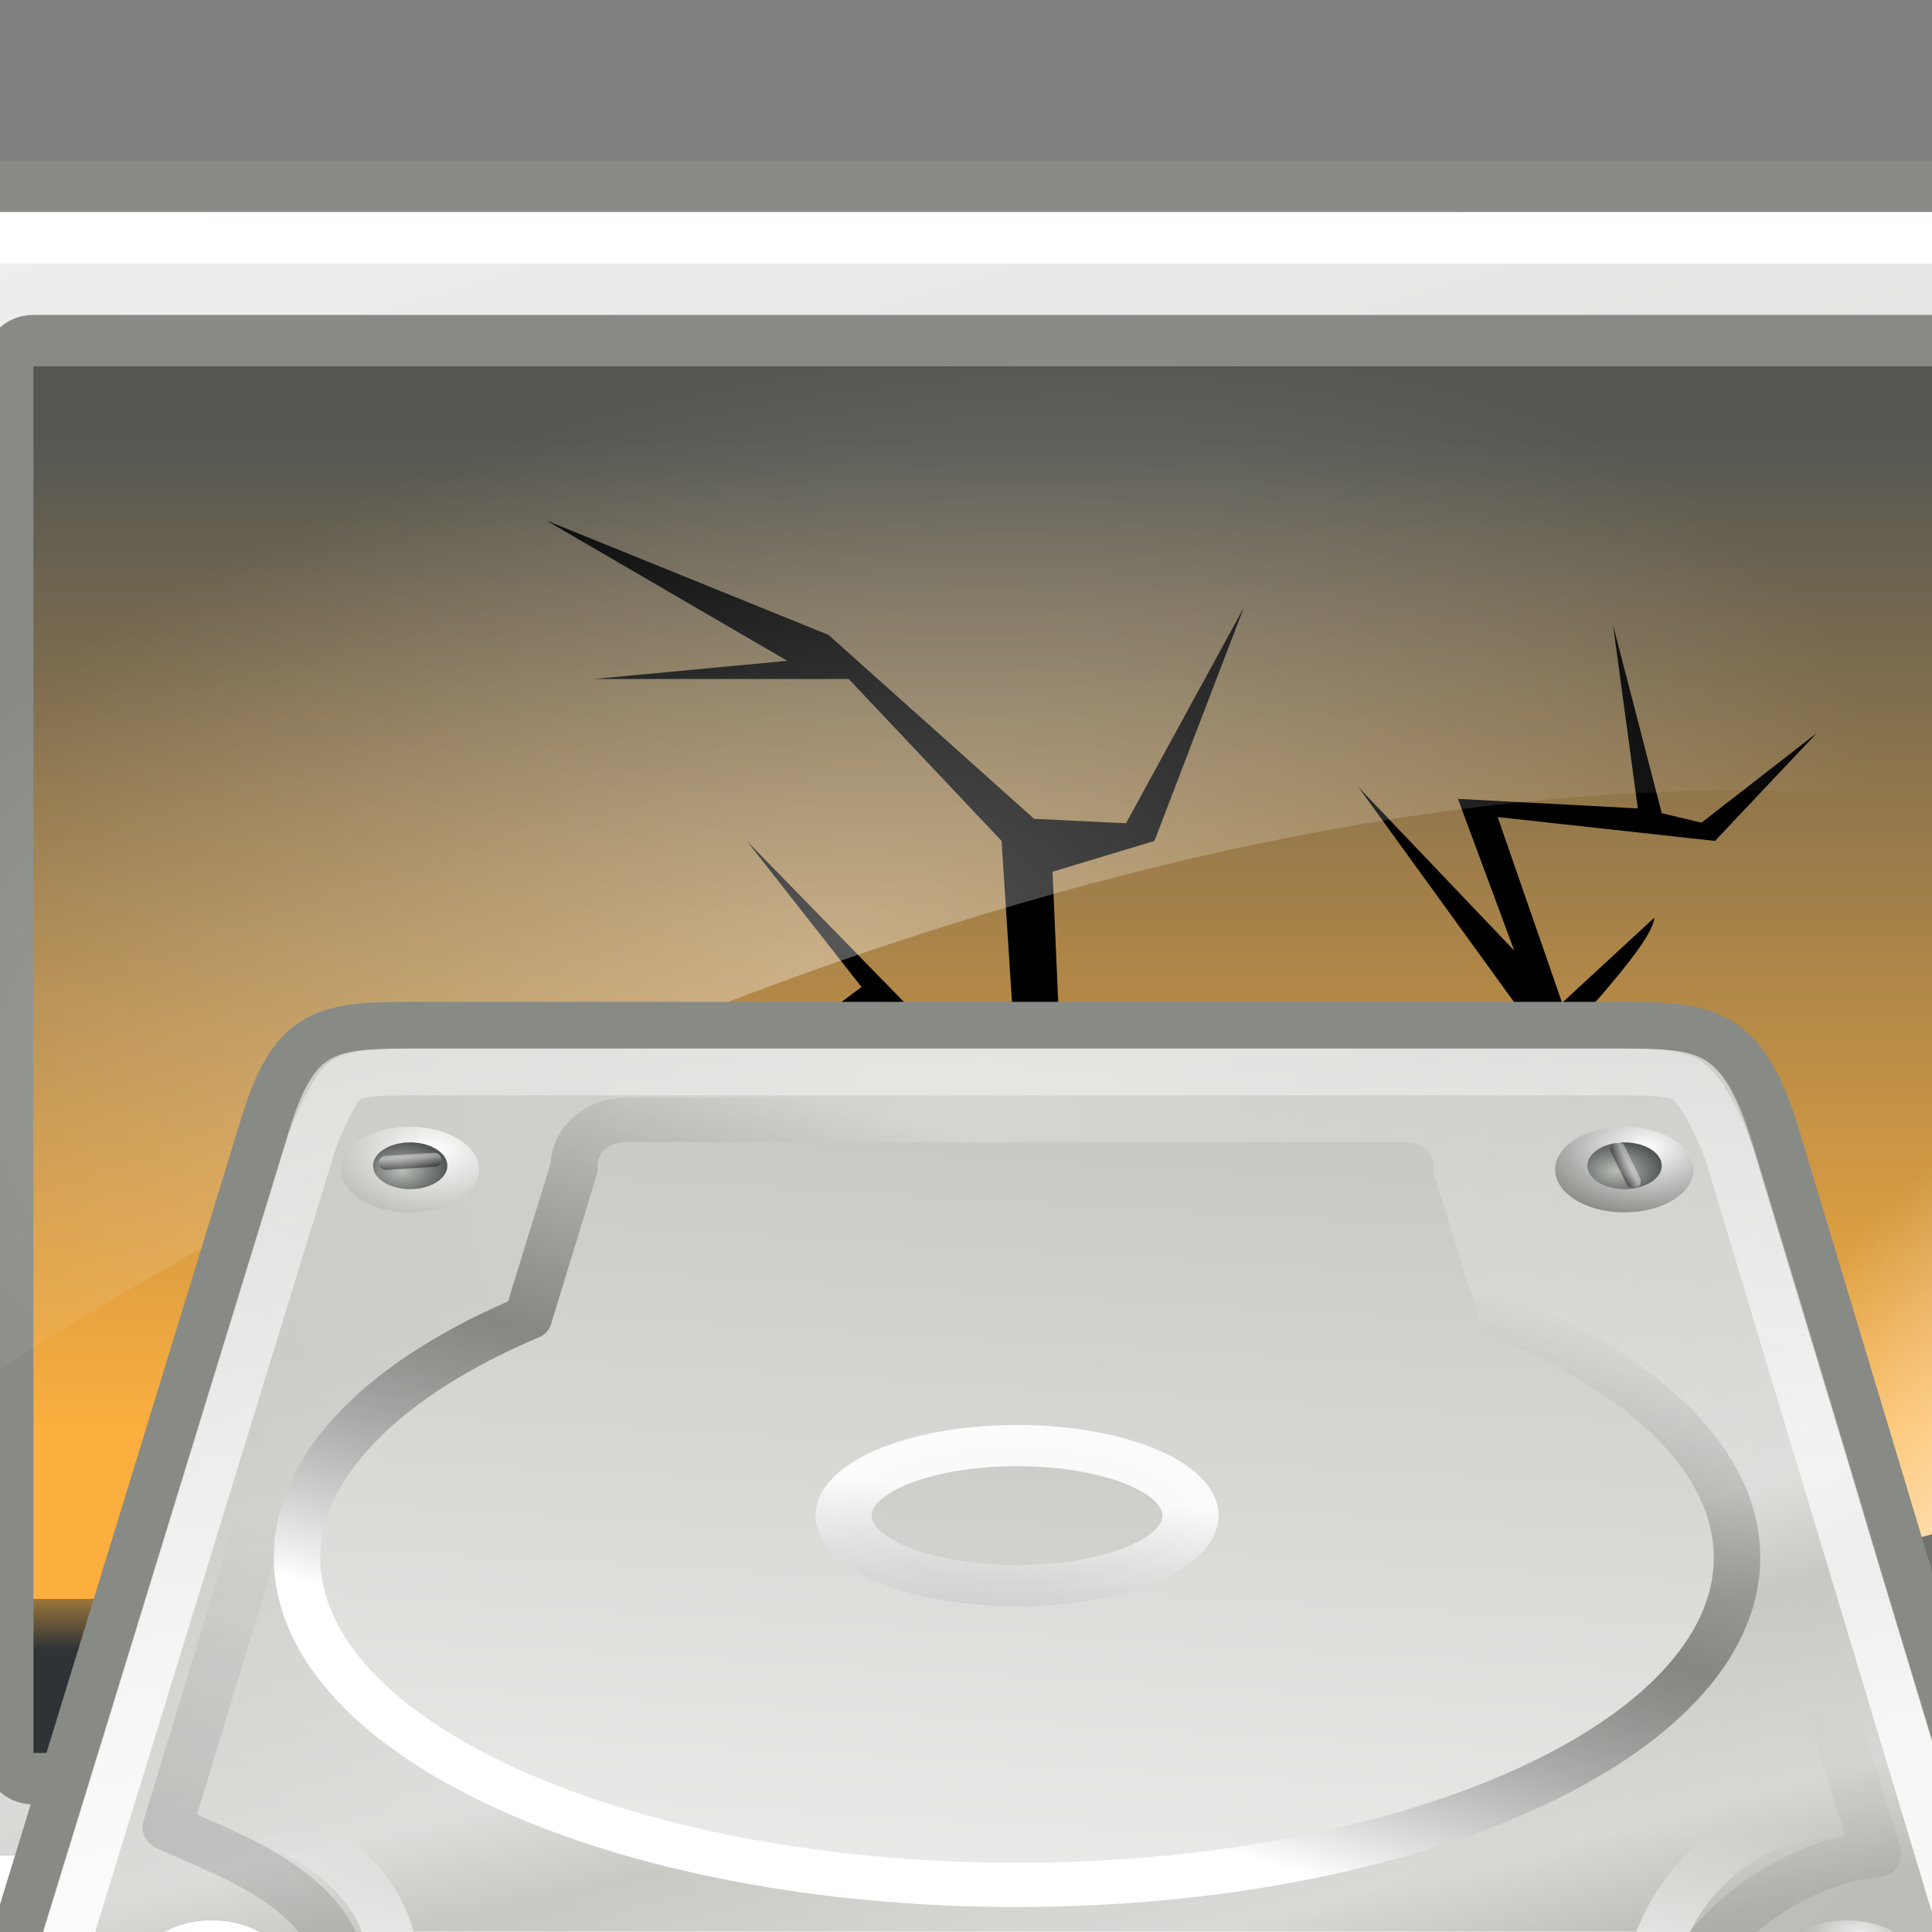 <?xml version="1.0" encoding="UTF-8" standalone="no"?>
<!-- Created with Inkscape (http://www.inkscape.org/) -->
<svg
   xmlns:dc="http://purl.org/dc/elements/1.1/"
   xmlns:cc="http://creativecommons.org/ns#"
   xmlns:rdf="http://www.w3.org/1999/02/22-rdf-syntax-ns#"
   xmlns:svg="http://www.w3.org/2000/svg"
   xmlns="http://www.w3.org/2000/svg"
   xmlns:xlink="http://www.w3.org/1999/xlink"
   xmlns:sodipodi="http://sodipodi.sourceforge.net/DTD/sodipodi-0.dtd"
   xmlns:inkscape="http://www.inkscape.org/namespaces/inkscape"
   width="48px"
   height="48px"
   id="svg1306"
   sodipodi:version="0.32"
   inkscape:version="0.46"
   sodipodi:docbase="/home/dobey/Projects/gnome-icon-theme/scalable/mimetypes"
   sodipodi:docname="write-image-alt.svg"
   inkscape:output_extension="org.inkscape.output.svg.inkscape">
  <rect width="100%" height="100%" fill="#808080" stroke="none"/>
  <defs
     id="defs1308">
    <linearGradient
       inkscape:collect="always"
       id="linearGradient7781">
      <stop
         style="stop-color:#ffffff;stop-opacity:1;"
         offset="0"
         id="stop7783" />
      <stop
         style="stop-color:#ffffff;stop-opacity:0;"
         offset="1"
         id="stop7785" />
    </linearGradient>
    <linearGradient
       inkscape:collect="always"
       xlink:href="#linearGradient7781"
       id="linearGradient7826"
       gradientUnits="userSpaceOnUse"
       x1="23.5"
       y1="17.062"
       x2="16.124"
       y2="17.062" />
    <linearGradient
       id="linearGradient6549">
      <stop
         style="stop-color:#8ae234;stop-opacity:1"
         offset="0"
         id="stop6551" />
      <stop
         style="stop-color:#73d216;stop-opacity:1"
         offset="1"
         id="stop6553" />
    </linearGradient>
    <linearGradient
       inkscape:collect="always"
       xlink:href="#linearGradient6549"
       id="linearGradient7822"
       gradientUnits="userSpaceOnUse"
       gradientTransform="matrix(1.431,0,0,1.435,0.333,-5.779)"
       x1="17.895"
       y1="14.07"
       x2="15.704"
       y2="4.726" />
    <linearGradient
       id="linearGradient2900">
      <stop
         style="stop-color:black;stop-opacity:0;"
         offset="0"
         id="stop2902" />
      <stop
         id="stop2908"
         offset="0.5"
         style="stop-color:black;stop-opacity:1;" />
      <stop
         style="stop-color:black;stop-opacity:0;"
         offset="1"
         id="stop2904" />
    </linearGradient>
    <linearGradient
       inkscape:collect="always"
       xlink:href="#linearGradient2900"
       id="linearGradient4704"
       gradientUnits="userSpaceOnUse"
       gradientTransform="matrix(2.048,0,0,2.068,1.348,6.674)"
       x1="9.899"
       y1="20"
       x2="9.899"
       y2="13.979" />
    <radialGradient
       inkscape:collect="always"
       xlink:href="#linearGradient2886"
       id="radialGradient4702"
       gradientUnits="userSpaceOnUse"
       gradientTransform="matrix(4.096,0,0,3.101,38.21,-10.9)"
       cx="0"
       cy="17"
       fx="0"
       fy="17"
       r="2" />
    <linearGradient
       inkscape:collect="always"
       id="linearGradient2886">
      <stop
         style="stop-color:black;stop-opacity:1;"
         offset="0"
         id="stop2888" />
      <stop
         style="stop-color:black;stop-opacity:0;"
         offset="1"
         id="stop2890" />
    </linearGradient>
    <radialGradient
       inkscape:collect="always"
       xlink:href="#linearGradient2886"
       id="radialGradient4700"
       gradientUnits="userSpaceOnUse"
       gradientTransform="matrix(4.096,0,0,3.101,-9.539,-94.543)"
       cx="0"
       cy="17"
       fx="0"
       fy="17"
       r="2" />
    <linearGradient
       inkscape:collect="always"
       xlink:href="#linearGradient2909"
       id="linearGradient4715"
       gradientUnits="userSpaceOnUse"
       gradientTransform="matrix(0.46,0,-0.391,1.37,40.625,-13.299)"
       x1="15.335"
       y1="33.062"
       x2="20.329"
       y2="36.377" />
    <linearGradient
       inkscape:collect="always"
       xlink:href="#linearGradient2909"
       id="linearGradient4713"
       gradientUnits="userSpaceOnUse"
       gradientTransform="matrix(1,0,0,1.423,-0.875,-15.046)"
       x1="15.335"
       y1="33.062"
       x2="20.329"
       y2="36.377" />
    <linearGradient
       id="linearGradient2909">
      <stop
         style="stop-color:white;stop-opacity:0;"
         offset="0"
         id="stop2911" />
      <stop
         id="stop2917"
         offset="0.5"
         style="stop-color:white;stop-opacity:1;" />
      <stop
         style="stop-color:white;stop-opacity:0;"
         offset="1"
         id="stop2913" />
    </linearGradient>
    <linearGradient
       inkscape:collect="always"
       xlink:href="#linearGradient2909"
       id="linearGradient4711"
       gradientUnits="userSpaceOnUse"
       gradientTransform="matrix(1,0,0,1.423,10.5,-14.957)"
       x1="15.335"
       y1="33.062"
       x2="20.329"
       y2="36.377" />
    <linearGradient
       inkscape:collect="always"
       id="linearGradient2967">
      <stop
         style="stop-color:white;stop-opacity:1;"
         offset="0"
         id="stop2969" />
      <stop
         style="stop-color:white;stop-opacity:0;"
         offset="1"
         id="stop2971" />
    </linearGradient>
    <linearGradient
       inkscape:collect="always"
       xlink:href="#linearGradient2967"
       id="linearGradient2973"
       x1="12.5"
       y1="43.188"
       x2="12.5"
       y2="34.046"
       gradientUnits="userSpaceOnUse" />
    <linearGradient
       id="linearGradient2899">
      <stop
         id="stop2901"
         offset="0"
         style="stop-color:#555753;stop-opacity:1" />
      <stop
         id="stop2903"
         offset="1"
         style="stop-color:#2e3436;stop-opacity:1" />
    </linearGradient>
    <linearGradient
       inkscape:collect="always"
       xlink:href="#linearGradient2899"
       id="linearGradient5655"
       gradientUnits="userSpaceOnUse"
       x1="53.813"
       y1="43.573"
       x2="-2.814"
       y2="35.5"
       gradientTransform="translate(0,50)" />
    <linearGradient
       id="linearGradient5740">
      <stop
         style="stop-color:#d0d0cb;stop-opacity:1;"
         offset="0"
         id="stop5742" />
      <stop
         style="stop-color:#babdb6;stop-opacity:1"
         offset="1"
         id="stop5744" />
    </linearGradient>
    <radialGradient
       inkscape:collect="always"
       xlink:href="#linearGradient5740"
       id="radialGradient5748"
       cx="25.252"
       cy="16.48"
       fx="25.252"
       fy="16.48"
       r="21.98"
       gradientTransform="matrix(1.033,-0.596,0.575,0.996,-11.859,40.201)"
       gradientUnits="userSpaceOnUse" />
    <linearGradient
       id="linearGradient2839">
      <stop
         style="stop-color:white;stop-opacity:0.258;"
         offset="0"
         id="stop2841" />
      <stop
         id="stop2847"
         offset="0.547"
         style="stop-color:white;stop-opacity:1;" />
      <stop
         style="stop-color:white;stop-opacity:0.247;"
         offset="0.662"
         id="stop2849" />
      <stop
         id="stop2851"
         offset="0.875"
         style="stop-color:white;stop-opacity:0.835;" />
      <stop
         style="stop-color:white;stop-opacity:0;"
         offset="1"
         id="stop2843" />
    </linearGradient>
    <linearGradient
       inkscape:collect="always"
       xlink:href="#linearGradient2839"
       id="linearGradient7658"
       gradientUnits="userSpaceOnUse"
       x1="27.058"
       y1="12.669"
       x2="32.043"
       y2="31.22" />
    <linearGradient
       id="linearGradient9613">
      <stop
         style="stop-color:white;stop-opacity:1"
         offset="0"
         id="stop9615" />
      <stop
         id="stop9619"
         offset="0.5"
         style="stop-color:white;stop-opacity:1;" />
      <stop
         style="stop-color:#cccfca;stop-opacity:1"
         offset="1"
         id="stop9617" />
    </linearGradient>
    <radialGradient
       inkscape:collect="always"
       xlink:href="#linearGradient9613"
       id="radialGradient8623"
       gradientUnits="userSpaceOnUse"
       gradientTransform="matrix(1.39,0,0,1.349,-2.92,-10.638)"
       cx="7.519"
       cy="30.304"
       fx="7.519"
       fy="30.304"
       r="0.531" />
    <linearGradient
       id="linearGradient2064">
      <stop
         id="stop2066"
         offset="0"
         style="stop-color:white;stop-opacity:1;" />
      <stop
         style="stop-color:#555753;stop-opacity:0.6;"
         offset="0.5"
         id="stop2070" />
      <stop
         id="stop2068"
         offset="1"
         style="stop-color:#555753;stop-opacity:0;" />
    </linearGradient>
    <linearGradient
       inkscape:collect="always"
       xlink:href="#linearGradient2064"
       id="linearGradient5790"
       gradientUnits="userSpaceOnUse"
       x1="18.049"
       y1="25.461"
       x2="22.212"
       y2="12.143"
       gradientTransform="matrix(0.94,0,0,0.932,1.707,30.048)" />
    <linearGradient
       id="linearGradient3468">
      <stop
         style="stop-color:#fdfdfc;stop-opacity:1"
         offset="0"
         id="stop3470" />
      <stop
         style="stop-color:white;stop-opacity:0.371"
         offset="1"
         id="stop3472" />
    </linearGradient>
    <linearGradient
       inkscape:collect="always"
       xlink:href="#linearGradient3468"
       id="linearGradient3474"
       x1="24.749"
       y1="35.355"
       x2="24.999"
       y2="14.998"
       gradientUnits="userSpaceOnUse"
       gradientTransform="matrix(1,0,0,0.996,0.375,24.715)" />
    <linearGradient
       id="linearGradient8631">
      <stop
         id="stop8633"
         offset="0"
         style="stop-color:#eeeeec;stop-opacity:1" />
      <stop
         style="stop-color:#eeeeec;stop-opacity:1;"
         offset="0.2"
         id="stop8637" />
      <stop
         id="stop8635"
         offset="1"
         style="stop-color:#babdb6;stop-opacity:1" />
    </linearGradient>
    <linearGradient
       inkscape:collect="always"
       xlink:href="#linearGradient8631"
       id="linearGradient5865"
       x1="24"
       y1="36.638"
       x2="25.818"
       y2="6.831"
       gradientUnits="userSpaceOnUse" />
    <linearGradient
       id="linearGradient5690">
      <stop
         style="stop-color:white;stop-opacity:1;"
         offset="0"
         id="stop5692" />
      <stop
         style="stop-color:#888a85;stop-opacity:0.598"
         offset="1"
         id="stop5694" />
    </linearGradient>
    <linearGradient
       inkscape:collect="always"
       xlink:href="#linearGradient5690"
       id="linearGradient8603"
       x1="20.304"
       y1="24.036"
       x2="18.498"
       y2="40.647"
       gradientUnits="userSpaceOnUse" />
    <radialGradient
       inkscape:collect="always"
       xlink:href="#linearGradient8613"
       id="radialGradient8619"
       cx="7.518"
       cy="30.574"
       fx="7.518"
       fy="30.574"
       r="0.531"
       gradientTransform="matrix(1.662,0,0,1.614,-4.989,-18.656)"
       gradientUnits="userSpaceOnUse" />
    <linearGradient
       id="linearGradient9633">
      <stop
         style="stop-color:#eeeeec;stop-opacity:1"
         offset="0"
         id="stop9635" />
      <stop
         style="stop-color:#888a85;stop-opacity:1"
         offset="1"
         id="stop9639" />
    </linearGradient>
    <radialGradient
       inkscape:collect="always"
       xlink:href="#linearGradient9633"
       id="radialGradient8664"
       gradientUnits="userSpaceOnUse"
       gradientTransform="matrix(1.569,0,0,1.523,-4.289,-15.921)"
       cx="7.534"
       cy="30.308"
       fx="7.534"
       fy="30.308"
       r="0.531" />
    <radialGradient
       inkscape:collect="always"
       xlink:href="#linearGradient8613"
       id="radialGradient8666"
       gradientUnits="userSpaceOnUse"
       gradientTransform="matrix(1.662,0,0,1.614,-4.989,-18.656)"
       cx="7.518"
       cy="30.574"
       fx="7.518"
       fy="30.574"
       r="0.531" />
    <linearGradient
       id="linearGradient8625">
      <stop
         id="stop8627"
         offset="0"
         style="stop-color:white;stop-opacity:1" />
      <stop
         id="stop8629"
         offset="1"
         style="stop-color:#babdb6;stop-opacity:1" />
    </linearGradient>
    <radialGradient
       inkscape:collect="always"
       xlink:href="#linearGradient8625"
       id="radialGradient8676"
       gradientUnits="userSpaceOnUse"
       gradientTransform="matrix(1.662,0,0,1.614,-4.989,-18.656)"
       cx="7.479"
       cy="30.361"
       fx="7.479"
       fy="30.361"
       r="0.531" />
    <radialGradient
       inkscape:collect="always"
       xlink:href="#linearGradient8613"
       id="radialGradient8678"
       gradientUnits="userSpaceOnUse"
       gradientTransform="matrix(1.662,0,0,1.614,-4.989,-18.656)"
       cx="7.518"
       cy="30.574"
       fx="7.518"
       fy="30.574"
       r="0.531" />
    <linearGradient
       id="linearGradient9641">
      <stop
         style="stop-color:white;stop-opacity:1"
         offset="0"
         id="stop9643" />
      <stop
         style="stop-color:#888a85;stop-opacity:1"
         offset="1"
         id="stop9645" />
    </linearGradient>
    <radialGradient
       inkscape:collect="always"
       xlink:href="#linearGradient9641"
       id="radialGradient8680"
       gradientUnits="userSpaceOnUse"
       gradientTransform="matrix(1.662,0,0,1.614,-4.989,-18.656)"
       cx="7.489"
       cy="30.338"
       fx="7.489"
       fy="30.338"
       r="0.531" />
    <linearGradient
       id="linearGradient8613">
      <stop
         style="stop-color:#babdb6;stop-opacity:1"
         offset="0"
         id="stop8615" />
      <stop
         style="stop-color:#2e3436;stop-opacity:1"
         offset="1"
         id="stop8617" />
    </linearGradient>
    <radialGradient
       inkscape:collect="always"
       xlink:href="#linearGradient8613"
       id="radialGradient8682"
       gradientUnits="userSpaceOnUse"
       gradientTransform="matrix(1.662,0,0,1.614,-4.989,-18.656)"
       cx="7.518"
       cy="30.574"
       fx="7.518"
       fy="30.574"
       r="0.531" />
    <linearGradient
       inkscape:collect="always"
       xlink:href="#linearGradient8710"
       id="linearGradient8716"
       x1="40.617"
       y1="30.555"
       x2="40.711"
       y2="30.359"
       gradientUnits="userSpaceOnUse"
       gradientTransform="translate(0.375,28.646)" />
    <linearGradient
       inkscape:collect="always"
       xlink:href="#linearGradient8710"
       id="linearGradient9605"
       gradientUnits="userSpaceOnUse"
       x1="40.617"
       y1="30.555"
       x2="40.711"
       y2="30.359"
       gradientTransform="matrix(0.603,-0.798,0.798,0.603,-40.751,73.274)" />
    <linearGradient
       inkscape:collect="always"
       xlink:href="#linearGradient8710"
       id="linearGradient9649"
       gradientUnits="userSpaceOnUse"
       x1="40.617"
       y1="30.555"
       x2="40.711"
       y2="30.359"
       gradientTransform="matrix(0.866,-0.5,0.5,0.866,-38.417,36.05)" />
    <linearGradient
       id="linearGradient8710">
      <stop
         style="stop-color:black;stop-opacity:1;"
         offset="0"
         id="stop8712" />
      <stop
         style="stop-color:white;stop-opacity:1;"
         offset="1"
         id="stop8714" />
    </linearGradient>
    <linearGradient
       inkscape:collect="always"
       xlink:href="#linearGradient8710"
       id="linearGradient9654"
       gradientUnits="userSpaceOnUse"
       x1="40.617"
       y1="30.555"
       x2="40.711"
       y2="30.359"
       gradientTransform="matrix(0.707,0.528,-0.707,0.528,29.381,4.554)" />
    <linearGradient
       inkscape:collect="always"
       id="linearGradient2986">
      <stop
         style="stop-color:black;stop-opacity:1;"
         offset="0"
         id="stop2988" />
      <stop
         style="stop-color:black;stop-opacity:0;"
         offset="1"
         id="stop2990" />
    </linearGradient>
    <linearGradient
       inkscape:collect="always"
       xlink:href="#linearGradient2986"
       id="linearGradient2992"
       x1="21.938"
       y1="39"
       x2="21.938"
       y2="37.996"
       gradientUnits="userSpaceOnUse"
       gradientTransform="translate(0.375,28.646)" />
    <linearGradient
       inkscape:collect="always"
       id="linearGradient2902">
      <stop
         style="stop-color:black;stop-opacity:1;"
         offset="0"
         id="stop2905" />
      <stop
         style="stop-color:black;stop-opacity:0;"
         offset="1"
         id="stop2907" />
    </linearGradient>
    <linearGradient
       inkscape:collect="always"
       xlink:href="#linearGradient2902"
       id="linearGradient2910"
       x1="22.101"
       y1="27.658"
       x2="22.971"
       y2="20.903"
       gradientUnits="userSpaceOnUse"
       gradientTransform="translate(0.375,30.646)" />
    <linearGradient
       inkscape:collect="always"
       id="linearGradient2916">
      <stop
         style="stop-color:white;stop-opacity:1;"
         offset="0"
         id="stop2918" />
      <stop
         style="stop-color:white;stop-opacity:0;"
         offset="1"
         id="stop2920" />
    </linearGradient>
    <linearGradient
       inkscape:collect="always"
       xlink:href="#linearGradient2916"
       id="linearGradient2922"
       x1="24.848"
       y1="28.908"
       x2="24.848"
       y2="25.757"
       gradientUnits="userSpaceOnUse"
       gradientTransform="translate(0.375,30.646)" />
    <linearGradient
       id="linearGradient6451">
      <stop
         style="stop-color:#eeeeec;stop-opacity:1;"
         offset="0"
         id="stop6453" />
      <stop
         style="stop-color:#ffffff;stop-opacity:1;"
         offset="1"
         id="stop6455" />
    </linearGradient>
    <inkscape:perspective
       sodipodi:type="inkscape:persp3d"
       inkscape:vp_x="0 : 24 : 1"
       inkscape:vp_y="0 : 1000 : 0"
       inkscape:vp_z="48 : 24 : 1"
       inkscape:persp3d-origin="24 : 16 : 1"
       id="perspective4476" />
    <linearGradient
       inkscape:collect="always"
       id="linearGradient5060">
      <stop
         style="stop-color:black;stop-opacity:1;"
         offset="0"
         id="stop5062" />
      <stop
         style="stop-color:black;stop-opacity:0;"
         offset="1"
         id="stop5064" />
    </linearGradient>
    <linearGradient
       id="linearGradient5048">
      <stop
         style="stop-color:black;stop-opacity:0;"
         offset="0"
         id="stop5050" />
      <stop
         id="stop5056"
         offset="0.5"
         style="stop-color:black;stop-opacity:1;" />
      <stop
         style="stop-color:black;stop-opacity:0;"
         offset="1"
         id="stop5052" />
    </linearGradient>
    <linearGradient
       inkscape:collect="always"
       id="linearGradient6431">
      <stop
         style="stop-color:#ffffff;stop-opacity:1;"
         offset="0"
         id="stop6433" />
      <stop
         style="stop-color:#ffffff;stop-opacity:0;"
         offset="1"
         id="stop6435" />
    </linearGradient>
    <linearGradient
       inkscape:collect="always"
       id="linearGradient6390">
      <stop
         style="stop-color:#ffffff;stop-opacity:1"
         offset="0"
         id="stop6392" />
      <stop
         style="stop-color:#ffffff;stop-opacity:0;"
         offset="1"
         id="stop6394" />
    </linearGradient>
    <linearGradient
       id="linearGradient6374">
      <stop
         style="stop-color:#555753;stop-opacity:1;"
         offset="0"
         id="stop6376" />
      <stop
         style="stop-color:#888a85;stop-opacity:1"
         offset="1"
         id="stop6378" />
    </linearGradient>
    <linearGradient
       inkscape:collect="always"
       id="linearGradient6366">
      <stop
         style="stop-color:#ffffff;stop-opacity:1;"
         offset="0"
         id="stop6368" />
      <stop
         style="stop-color:#ffffff;stop-opacity:0;"
         offset="1"
         id="stop6370" />
    </linearGradient>
    <linearGradient
       id="linearGradient6327">
      <stop
         style="stop-color:#888a85;stop-opacity:1"
         offset="0"
         id="stop6329" />
      <stop
         style="stop-color:#eeeeec;stop-opacity:1"
         offset="1"
         id="stop6331" />
    </linearGradient>
    <linearGradient
       inkscape:collect="always"
       id="linearGradient4616">
      <stop
         style="stop-color:#2e3436;stop-opacity:1;"
         offset="0"
         id="stop4618" />
      <stop
         style="stop-color:#2e3436;stop-opacity:0;"
         offset="1"
         id="stop4620" />
    </linearGradient>
    <linearGradient
       id="linearGradient4928">
      <stop
         id="stop4930"
         offset="0"
         style="stop-color:#fce94f;stop-opacity:1;" />
      <stop
         id="stop4932"
         offset="1"
         style="stop-color:#fce94f;stop-opacity:0;" />
    </linearGradient>
    <linearGradient
       inkscape:collect="always"
       id="linearGradient2065">
      <stop
         style="stop-color:#555753"
         offset="0"
         id="stop2067" />
      <stop
         style="stop-color:#fcaf3e"
         offset="1"
         id="stop2069" />
    </linearGradient>
    <linearGradient
       inkscape:collect="always"
       xlink:href="#linearGradient2065"
       id="linearGradient2071"
       x1="-11.986"
       y1="13.123"
       x2="-11.986"
       y2="29.727"
       gradientUnits="userSpaceOnUse"
       gradientTransform="matrix(1.114,0,0,1.167,37.369,-3.917)" />
    <radialGradient
       inkscape:collect="always"
       xlink:href="#linearGradient4928"
       id="radialGradient4915"
       cx="-6.007"
       cy="32.837"
       fx="-6.007"
       fy="32.837"
       r="9.906"
       gradientTransform="matrix(1,-1.487184e-8,1.425535e-8,0.959,22.716,2.576)"
       gradientUnits="userSpaceOnUse" />
    <linearGradient
       inkscape:collect="always"
       xlink:href="#linearGradient4616"
       id="linearGradient4622"
       x1="25.355"
       y1="33.655"
       x2="25.355"
       y2="32.409"
       gradientUnits="userSpaceOnUse"
       gradientTransform="matrix(1.118,0,0,1.5,-2.824,-15.5)" />
    <linearGradient
       inkscape:collect="always"
       xlink:href="#linearGradient6327"
       id="linearGradient6333"
       x1="42.999"
       y1="36.812"
       x2="40.621"
       y2="34.434"
       gradientUnits="userSpaceOnUse" />
    <linearGradient
       inkscape:collect="always"
       xlink:href="#linearGradient6327"
       id="linearGradient6360"
       x1="61.181"
       y1="137.976"
       x2="20.421"
       y2="2.675"
       gradientUnits="userSpaceOnUse" />
    <linearGradient
       inkscape:collect="always"
       xlink:href="#linearGradient6366"
       id="linearGradient6372"
       x1="40.942"
       y1="37.64"
       x2="35.496"
       y2="32.195"
       gradientUnits="userSpaceOnUse" />
    <radialGradient
       inkscape:collect="always"
       xlink:href="#linearGradient6374"
       id="radialGradient6382"
       cx="39.437"
       cy="34.339"
       fx="39.437"
       fy="34.339"
       r="6"
       gradientTransform="matrix(0.188,-1.053,0.718,0.128,7.823,71.03)"
       gradientUnits="userSpaceOnUse" />
    <radialGradient
       inkscape:collect="always"
       xlink:href="#linearGradient6390"
       id="radialGradient6396"
       cx="20.237"
       cy="25.043"
       fx="20.237"
       fy="25.043"
       r="22"
       gradientTransform="matrix(0.941,-0.207,0.11,0.5,-1.554,13.22)"
       gradientUnits="userSpaceOnUse" />
    <radialGradient
       inkscape:collect="always"
       xlink:href="#linearGradient6431"
       id="radialGradient6437"
       cx="40.18"
       cy="34.08"
       fx="40.18"
       fy="34.08"
       r="4.125"
       gradientTransform="matrix(1,0,0,0.936,0,2.307)"
       gradientUnits="userSpaceOnUse" />
    <radialGradient
       inkscape:collect="always"
       xlink:href="#linearGradient5060"
       id="radialGradient6909"
       gradientUnits="userSpaceOnUse"
       gradientTransform="matrix(-1.6064769e-2,0,0,7.4117646e-2,11.682,-1.175)"
       cx="605.714"
       cy="486.648"
       fx="605.714"
       fy="486.648"
       r="117.143" />
    <radialGradient
       inkscape:collect="always"
       xlink:href="#linearGradient5060"
       id="radialGradient6912"
       gradientUnits="userSpaceOnUse"
       gradientTransform="matrix(0.104,0,0,7.4117646e-2,-27.93,-1.175)"
       cx="605.714"
       cy="486.648"
       fx="605.714"
       fy="486.648"
       r="117.143" />
    <linearGradient
       inkscape:collect="always"
       xlink:href="#linearGradient5048"
       id="linearGradient6915"
       gradientUnits="userSpaceOnUse"
       gradientTransform="matrix(6.8343196e-2,0,0,7.4117646e-2,-6.201,-1.175)"
       x1="302.857"
       y1="366.648"
       x2="302.857"
       y2="609.505" />
    <linearGradient
       inkscape:collect="always"
       xlink:href="#linearGradient6451"
       id="linearGradient4494"
       gradientUnits="userSpaceOnUse"
       x1="21.478"
       y1="1.685"
       x2="21.478"
       y2="6.575"
       gradientTransform="translate(-0.5,41.5)" />
    <linearGradient
       inkscape:collect="always"
       xlink:href="#linearGradient5048"
       id="linearGradient9254"
       gradientUnits="userSpaceOnUse"
       gradientTransform="matrix(6.8343196e-2,0,0,7.4117646e-2,-6.201,-1.175)"
       x1="302.857"
       y1="366.648"
       x2="302.857"
       y2="609.505" />
    <radialGradient
       inkscape:collect="always"
       xlink:href="#linearGradient5060"
       id="radialGradient9256"
       gradientUnits="userSpaceOnUse"
       gradientTransform="matrix(0.104,0,0,7.4117646e-2,-27.93,-1.175)"
       cx="605.714"
       cy="486.648"
       fx="605.714"
       fy="486.648"
       r="117.143" />
    <radialGradient
       inkscape:collect="always"
       xlink:href="#linearGradient5060"
       id="radialGradient9258"
       gradientUnits="userSpaceOnUse"
       gradientTransform="matrix(-1.6064769e-2,0,0,7.4117646e-2,11.682,-1.175)"
       cx="605.714"
       cy="486.648"
       fx="605.714"
       fy="486.648"
       r="117.143" />
    <linearGradient
       inkscape:collect="always"
       xlink:href="#linearGradient6327"
       id="linearGradient9260"
       gradientUnits="userSpaceOnUse"
       x1="61.181"
       y1="137.976"
       x2="20.421"
       y2="2.675" />
    <linearGradient
       inkscape:collect="always"
       xlink:href="#linearGradient2065"
       id="linearGradient9262"
       gradientUnits="userSpaceOnUse"
       gradientTransform="matrix(1.114,0,0,1.167,37.369,-3.917)"
       x1="-11.986"
       y1="13.123"
       x2="-11.986"
       y2="29.727" />
    <radialGradient
       inkscape:collect="always"
       xlink:href="#linearGradient4928"
       id="radialGradient9264"
       gradientUnits="userSpaceOnUse"
       gradientTransform="matrix(1,-1.487184e-8,1.425535e-8,0.959,22.716,2.576)"
       cx="-6.007"
       cy="32.837"
       fx="-6.007"
       fy="32.837"
       r="9.906" />
    <linearGradient
       inkscape:collect="always"
       xlink:href="#linearGradient4616"
       id="linearGradient9266"
       gradientUnits="userSpaceOnUse"
       gradientTransform="matrix(1.118,0,0,1.5,-2.824,-15.5)"
       x1="25.355"
       y1="33.655"
       x2="25.355"
       y2="32.409" />
    <linearGradient
       inkscape:collect="always"
       xlink:href="#linearGradient6366"
       id="linearGradient9268"
       gradientUnits="userSpaceOnUse"
       x1="40.942"
       y1="37.64"
       x2="35.496"
       y2="32.195" />
    <linearGradient
       inkscape:collect="always"
       xlink:href="#linearGradient6327"
       id="linearGradient9270"
       gradientUnits="userSpaceOnUse"
       x1="42.999"
       y1="36.812"
       x2="40.621"
       y2="34.434" />
    <radialGradient
       inkscape:collect="always"
       xlink:href="#linearGradient6374"
       id="radialGradient9272"
       gradientUnits="userSpaceOnUse"
       gradientTransform="matrix(0.188,-1.053,0.718,0.128,7.823,71.03)"
       cx="39.437"
       cy="34.339"
       fx="39.437"
       fy="34.339"
       r="6" />
    <radialGradient
       inkscape:collect="always"
       xlink:href="#linearGradient6431"
       id="radialGradient9274"
       gradientUnits="userSpaceOnUse"
       gradientTransform="matrix(1,0,0,0.936,0,2.307)"
       cx="40.18"
       cy="34.08"
       fx="40.18"
       fy="34.08"
       r="4.125" />
    <radialGradient
       inkscape:collect="always"
       xlink:href="#linearGradient6390"
       id="radialGradient9276"
       gradientUnits="userSpaceOnUse"
       gradientTransform="matrix(0.941,-0.207,0.11,0.5,-1.554,13.22)"
       cx="20.237"
       cy="25.043"
       fx="20.237"
       fy="25.043"
       r="22" />
  </defs>
  <sodipodi:namedview
     id="base"
     pagecolor="#ffffff"
     bordercolor="#666666"
     borderopacity="1"
     inkscape:pageopacity="0.0"
     inkscape:pageshadow="2"
     inkscape:zoom="4"
     inkscape:cx="39.08644"
     inkscape:cy="16.34396"
     inkscape:current-layer="layer1"
     showgrid="false"
     inkscape:grid-bbox="true"
     inkscape:document-units="px"
     fill="#fcaf3e"
     stroke="#555753"
     showguides="true"
     inkscape:guide-bbox="false"
     inkscape:window-width="895"
     inkscape:window-height="709"
     inkscape:window-x="100"
     inkscape:window-y="24"
     inkscape:showpageshadow="false"
     showborder="false"
     inkscape:grid-points="false"
     gridtolerance="50"
     inkscape:object-paths="false">
    <inkscape:grid
       id="GridFromPre046Settings"
       type="xygrid"
       originx="0px"
       originy="0px"
       spacingx="0.5px"
       spacingy="0.5px"
       color="#0000ff"
       empcolor="#0000ff"
       opacity="0.2"
       empopacity="0.4"
       empspacing="2" />
  </sodipodi:namedview>
  <g
     id="layer1"
     inkscape:label="Layer 1"
     inkscape:groupmode="layer">
    <g
       id="g9235"
       transform="matrix(1.266,0,0,1.276,-5.5,-3.659)">
      <g
         id="g6917">
        <rect
           style="opacity:0.392;fill:url(#linearGradient9254);fill-opacity:1;fill-rule:nonzero;stroke:none;stroke-width:1;stroke-linecap:round;stroke-linejoin:miter;marker:none;marker-start:none;marker-mid:none;marker-end:none;stroke-miterlimit:4;stroke-dasharray:none;stroke-dashoffset:0;stroke-opacity:1;visibility:visible;display:inline;overflow:visible"
           id="rect6057"
           width="33"
           height="18"
           x="2"
           y="26" />
        <path
           style="opacity:0.402;fill:url(#radialGradient9256);fill-opacity:1;fill-rule:nonzero;stroke:none;stroke-width:1;stroke-linecap:round;stroke-linejoin:miter;marker:none;marker-start:none;marker-mid:none;marker-end:none;stroke-miterlimit:4;stroke-dasharray:none;stroke-dashoffset:0;stroke-opacity:1;visibility:visible;display:inline;overflow:visible"
           d="M 35,26.001 C 35,26.001 35,44 35,44 C 37.31,44.014 40.033,43.272 42.39,42.027 C 45.519,40.374 48,37.833 48,34.999 C 48,30.031 41.999,26.001 35,26.001 z"
           id="path6059"
           sodipodi:nodetypes="ccscc" />
        <path
           sodipodi:nodetypes="cccc"
           id="path6061"
           d="M 2,26.001 C 2,26.001 2,44 2,44 C 1.173,44.034 1.3577825e-06,39.967 1.3577825e-06,34.999 C 1.3577825e-06,30.031 0.923,26.001 2,26.001 z"
           style="opacity:0.402;fill:url(#radialGradient9258);fill-opacity:1;fill-rule:nonzero;stroke:none;stroke-width:1;stroke-linecap:round;stroke-linejoin:miter;marker:none;marker-start:none;marker-mid:none;marker-end:none;stroke-miterlimit:4;stroke-dasharray:none;stroke-dashoffset:0;stroke-opacity:1;visibility:visible;display:inline;overflow:visible" />
      </g>
      <path
         sodipodi:nodetypes="ccccccccc"
         id="rect5350"
         d="M 2.768,6.5 L 45.232,6.5 C 45.935,6.5 46.5,7.065 46.5,7.768 L 46.5,30.5 C 46.5,31.202 36.202,40.5 35.5,40.5 L 2.768,40.5 C 2.065,40.5 1.5,39.935 1.5,39.232 L 1.5,7.768 C 1.5,7.065 2.065,6.5 2.768,6.5 z"
         style="fill:url(#linearGradient9260);fill-opacity:1;stroke:#888a85;stroke-width:1;stroke-linecap:round;stroke-linejoin:round;stroke-miterlimit:4;stroke-dashoffset:0;stroke-opacity:1" />
      <path
         sodipodi:nodetypes="ccccccccc"
         id="rect2063"
         d="M 4.987,9.5 L 43.04,9.5 C 43.31,9.5 43.527,9.728 43.527,10.01 L 43.527,33.99 L 40.04,37.5 L 4.987,37.5 C 4.717,37.5 4.5,37.272 4.5,36.99 L 4.5,10.01 C 4.5,9.728 4.717,9.5 4.987,9.5 z"
         style="fill:url(#linearGradient9262);fill-opacity:1;stroke:#888a85;stroke-width:1;stroke-linecap:round;stroke-linejoin:round;stroke-miterlimit:4;stroke-dashoffset:0;stroke-opacity:1" />
      <path
         inkscape:r_cy="true"
         inkscape:r_cx="true"
         id="path4898"
         d="M 16.084,23.552 C 10.915,23.88 6.803,28.207 6.803,33.458 C 6.803,33.661 6.822,33.852 6.834,34.052 L 26.584,34.052 C 26.596,33.852 26.615,33.661 26.615,33.458 C 26.615,27.994 22.173,23.552 16.709,23.552 C 16.495,23.552 16.294,23.538 16.084,23.552 z"
         style="opacity:1;fill:url(#radialGradient9264);fill-opacity:1;fill-rule:evenodd;stroke:none;stroke-width:1;stroke-linecap:round;stroke-linejoin:round;marker:none;marker-start:none;marker-mid:none;marker-end:none;stroke-miterlimit:4;stroke-dasharray:none;stroke-dashoffset:0;stroke-opacity:1;visibility:visible;display:inline;overflow:visible" />
      <rect
         ry="0"
         rx="0"
         y="34"
         x="5"
         height="3"
         width="38"
         id="rect1324"
         style="opacity:1;fill:url(#linearGradient9266);fill-opacity:1;stroke:none;stroke-width:1;stroke-linecap:round;stroke-linejoin:round;stroke-miterlimit:4;stroke-dasharray:none;stroke-dashoffset:0;stroke-opacity:1" />
      <path
         sodipodi:nodetypes="ccsssssssccc"
         id="path6364"
         d="M 14.781,40 L 35.406,40 C 35.416,39.996 35.423,39.996 35.469,39.969 C 35.56,39.914 35.708,39.81 35.875,39.688 C 36.209,39.443 36.66,39.094 37.188,38.656 C 38.243,37.781 39.611,36.608 40.938,35.406 C 42.264,34.204 43.564,32.962 44.531,32 C 45.015,31.519 45.418,31.119 45.688,30.812 C 45.822,30.659 45.911,30.519 45.969,30.438 C 45.983,30.417 45.992,30.42 46,30.406 L 46,13.781 L 14.781,40 z"
         style="opacity:0.819;fill:url(#linearGradient9268);fill-opacity:1;stroke:none;stroke-width:1;stroke-linecap:round;stroke-linejoin:round;stroke-miterlimit:4;stroke-dashoffset:0;stroke-opacity:1" />
      <path
         sodipodi:nodetypes="cccccccccccccccccccccccccccccccccccc"
         id="path2079"
         d="M 29.556,34.972 C 29.556,34.972 29,31.733 29,29.748 C 29.015,28.842 36.787,21.789 36.807,20.738 L 35,22.393 L 33.735,18.776 L 38,19.241 L 40,17.139 L 37.735,18.886 L 36.956,18.701 L 36,15.038 L 36.486,18.608 L 32.956,18.422 L 34.061,21.377 L 31,18.19 L 34.237,22.625 C 34.238,23.615 27.857,29.654 27.867,28.613 L 25.221,24.883 L 25,19.841 L 27,19.241 L 28.752,14.701 L 26.442,18.897 L 24.639,18.811 L 20.603,15.229 L 15.061,13 L 19.795,15.734 L 16,16.088 L 21,16.088 L 24,19.241 L 24.354,24.685 L 19,19.241 L 21.251,22.085 L 18,24.494 L 21.571,22.393 L 27.221,29.87 L 27,34.972 L 29.556,34.972 z"
         style="fill:#000000;fill-opacity:1;fill-rule:evenodd;stroke:none;stroke-width:1px;stroke-linecap:butt;stroke-linejoin:miter;stroke-opacity:1" />
      <path
         style="opacity:1;fill:#fef39e;fill-opacity:1;fill-rule:evenodd;stroke:none;stroke-width:1;stroke-linecap:round;stroke-linejoin:round;marker:none;marker-start:none;marker-mid:none;marker-end:none;stroke-miterlimit:4;stroke-dasharray:none;stroke-dashoffset:0;stroke-opacity:1;visibility:visible;display:inline;overflow:visible"
         d="M 16.368,28.234 C 13.547,28.413 11.303,30.774 11.303,33.639 C 11.303,33.75 11.314,33.854 11.32,33.963 L 22.097,33.963 C 22.104,33.854 22.115,33.75 22.115,33.639 C 22.115,30.657 19.691,28.234 16.709,28.234 C 16.592,28.234 16.482,28.226 16.368,28.234 z"
         id="path4924"
         inkscape:r_cx="true"
         inkscape:r_cy="true" />
      <path
         inkscape:r_cy="true"
         inkscape:r_cx="true"
         id="path4926"
         d="M 16.449,29.532 C 14.298,29.668 12.586,31.469 12.586,33.655 C 12.586,33.739 12.594,33.819 12.599,33.902 L 20.818,33.902 C 20.823,33.819 20.831,33.739 20.831,33.655 C 20.831,31.38 18.983,29.532 16.709,29.532 C 16.62,29.532 16.536,29.526 16.449,29.532 z"
         style="opacity:1;fill:#fffbd7;fill-opacity:0.557;fill-rule:evenodd;stroke:none;stroke-width:1;stroke-linecap:round;stroke-linejoin:round;marker:none;marker-start:none;marker-mid:none;marker-end:none;stroke-miterlimit:4;stroke-dasharray:none;stroke-dashoffset:0;stroke-opacity:1;visibility:visible;display:inline;overflow:visible" />
      <path
         sodipodi:nodetypes="ccccccccc"
         id="path6351"
         d="M 2.781,7.5 C 2.625,7.5 2.5,7.625 2.5,7.781 L 2.5,39.219 C 2.5,39.375 2.625,39.5 2.781,39.5 L 37.281,39.5 C 40.921,36.705 42.366,35.607 45.5,32.25 L 45.5,7.781 C 45.5,7.625 45.375,7.5 45.219,7.5 L 2.781,7.5 z"
         style="fill:none;fill-opacity:1;stroke:#ffffff;stroke-width:1;stroke-linecap:round;stroke-linejoin:round;stroke-miterlimit:4;stroke-dashoffset:0;stroke-opacity:1" />
      <path
         sodipodi:nodetypes="cccc"
         id="path6322"
         d="M 46.5,30.5 C 46.5,35.5 40.5,40.5 35.5,40.5 C 35.5,40.5 39.932,38.337 39.5,33.5 C 43.88,33.916 46.5,30.5 46.5,30.5 z"
         style="fill:url(#linearGradient9270);fill-opacity:1;fill-rule:evenodd;stroke:url(#radialGradient9272);stroke-width:1px;stroke-linecap:butt;stroke-linejoin:round;stroke-opacity:1" />
      <path
         id="path6339"
         d="M 45.719,31.969 C 44.578,32.933 42.68,34.089 40.031,34.031 C 40.06,36.774 38.699,38.588 37.469,39.688 C 38.953,38.706 40.825,37.372 41.031,35.031 C 43.192,35.028 44.619,33.311 45.688,32.031 C 45.693,32.01 45.713,31.99 45.719,31.969 z"
         style="opacity:0.733;fill:url(#radialGradient9274);fill-opacity:1;fill-rule:evenodd;stroke:none;stroke-width:1px;stroke-linecap:butt;stroke-linejoin:round;stroke-opacity:1" />
      <path
         sodipodi:nodetypes="ccccccc"
         id="path6384"
         d="M 2.781,7 C 2.354,7 2,7.354 2,7.781 L 2,31.094 C 14.715,22.185 34.055,15.625 46,19.312 L 46,7.781 C 46,7.354 45.646,7 45.219,7 L 2.781,7 z"
         style="opacity:0.345;fill:url(#radialGradient9276);fill-opacity:1;stroke:none;stroke-width:1;stroke-linecap:round;stroke-linejoin:round;stroke-miterlimit:4;stroke-dashoffset:0;stroke-opacity:1" />
      <path
         d="M 2.781,7.5 C 2.628,7.5 2.5,7.628 2.5,7.781 L 2.5,39.219 C 2.5,39.372 2.628,39.5 2.781,39.5 L 35.5,39.5 C 37.667,39.5 40.249,38.363 42.219,36.625 C 44.188,34.887 45.5,32.6 45.5,30.5 L 45.5,7.781 C 45.5,7.628 45.372,7.5 45.219,7.5 L 2.781,7.5 z"
         id="path6427"
         style="opacity:0.418;fill:none;fill-opacity:1;stroke:#ffffff;stroke-width:1;stroke-linecap:round;stroke-linejoin:round;stroke-miterlimit:4;stroke-dashoffset:0;stroke-opacity:1"
         inkscape:original="M 2.78125 6.5 C 2.0789071 6.5 1.5 7.0789071 1.5 7.78125 L 1.5 39.21875 C 1.5 39.921093 2.0789071 40.5 2.78125 40.5 L 35.5 40.5 C 40.5 40.5 46.5 35.5 46.5 30.5 L 46.5 7.78125 C 46.5 7.0789071 45.921091 6.5 45.21875 6.5 L 2.78125 6.5 z "
         inkscape:radius="-1"
         sodipodi:type="inkscape:offset" />
    </g>
    <g
       id="g5399"
       transform="matrix(1.231,0,0,1.16,-4.738,-19.937)">
      <g
         inkscape:export-ydpi="90"
         inkscape:export-xdpi="90"
         inkscape:export-filename="/home/lapo/Desktop/uhm.png"
         transform="matrix(1.031,0,0,1.151,-0.361,16.072)"
         style="opacity:0.7;display:inline"
         id="g3519">
        <rect
           style="opacity:1;fill:url(#radialGradient4700);fill-opacity:1;stroke:none;stroke-width:1;stroke-linecap:round;stroke-linejoin:round;stroke-miterlimit:4;stroke-dasharray:none;stroke-dashoffset:0;stroke-opacity:1"
           id="rect2884"
           width="8.192"
           height="12.405"
           x="-9.539"
           y="-48.024"
           transform="scale(-1,-1)" />
        <rect
           style="opacity:1;fill:url(#radialGradient4702);fill-opacity:1;stroke:none;stroke-width:1;stroke-linecap:round;stroke-linejoin:round;stroke-miterlimit:4;stroke-dasharray:none;stroke-dashoffset:0;stroke-opacity:1"
           id="rect2894"
           width="8.192"
           height="12.405"
           x="38.21"
           y="35.619" />
        <rect
           style="opacity:1;fill:url(#linearGradient4704);fill-opacity:1;stroke:none;stroke-width:1;stroke-linecap:round;stroke-linejoin:round;stroke-miterlimit:4;stroke-dasharray:none;stroke-dashoffset:0;stroke-opacity:1"
           id="rect2898"
           width="28.671"
           height="12.405"
           x="9.539"
           y="35.619" />
      </g>
      <g
         transform="translate(0.375,-20.351)"
         id="g5672"
         style="display:inline">
        <path
           style="fill:url(#linearGradient5655);fill-opacity:1;fill-rule:nonzero;stroke:#2e3436;stroke-width:1;stroke-linecap:square;stroke-linejoin:round;marker:none;marker-start:none;marker-mid:none;marker-end:none;stroke-miterlimit:4;stroke-dasharray:none;stroke-dashoffset:1.4;stroke-opacity:1;visibility:visible;display:inline;overflow:visible"
           d="M 4.518,80.5 L 43.482,80.5 C 44.046,80.5 44.5,80.954 44.5,81.518 L 44.5,84.482 C 44.5,85.797 44.05,87.5 42.044,87.5 L 40.5,87.5 L 40.5,88.5 L 7.5,88.5 L 7.5,87.5 L 5.643,87.5 C 4.372,87.5 3.5,86.615 3.5,85.244 L 3.5,81.518 C 3.5,80.954 3.954,80.5 4.518,80.5 z"
           id="rect2010"
           sodipodi:nodetypes="ccccccccccccc" />
        <path
           sodipodi:nodetypes="ccccccc"
           id="path2076"
           d="M 4.594,31.594 L 4.594,35.323 C 4.594,35.923 4.969,36.428 5.48,36.428 L 42.426,36.428 C 42.939,36.428 43.406,35.921 43.406,35.412 L 43.406,31.594 L 4.594,31.594 z"
           style="opacity:0.1;fill:none;fill-opacity:1;fill-rule:nonzero;stroke:url(#linearGradient2973);stroke-width:1;stroke-linecap:square;stroke-linejoin:miter;marker:none;marker-start:none;marker-mid:none;marker-end:none;stroke-miterlimit:4;stroke-dashoffset:1.4;stroke-opacity:1;visibility:visible;display:inline;overflow:visible"
           transform="translate(0,50)" />
        <g
           id="g4706"
           style="opacity:0.5"
           transform="translate(0,50)">
          <path
             inkscape:export-ydpi="90"
             inkscape:export-xdpi="90"
             inkscape:export-filename="/home/lapo/Desktop/uhm.png"
             sodipodi:nodetypes="ccccc"
             id="path2907"
             d="M 26.145,32.089 C 26.145,32.089 24.642,37.623 22.919,38 C 22.919,38 29.15,37.874 29.15,37.874 C 30.537,37.557 32.509,32.089 32.509,32.089 L 26.145,32.089 z"
             style="opacity:0.11;fill:url(#linearGradient4711);fill-opacity:1;fill-rule:evenodd;stroke:none;stroke-width:1px;stroke-linecap:butt;stroke-linejoin:miter;stroke-opacity:1" />
          <path
             style="opacity:0.11;fill:url(#linearGradient4713);fill-opacity:1;fill-rule:evenodd;stroke:none;stroke-width:1px;stroke-linecap:butt;stroke-linejoin:miter;stroke-opacity:1"
             d="M 14.77,32 C 14.77,32 13.267,37.534 11.544,37.911 C 11.544,37.911 17.775,37.785 17.775,37.785 C 19.162,37.468 21.134,32 21.134,32 L 14.77,32 z"
             id="path2892"
             sodipodi:nodetypes="ccccc"
             inkscape:export-filename="/home/lapo/Desktop/uhm.png"
             inkscape:export-xdpi="90"
             inkscape:export-ydpi="90" />
          <path
             style="opacity:0.11;fill:url(#linearGradient4715);fill-opacity:1;fill-rule:evenodd;stroke:none;stroke-width:1px;stroke-linecap:butt;stroke-linejoin:miter;stroke-opacity:1"
             d="M 34.886,32 C 34.886,32 32.674,37.328 31.778,37.692 C 31.778,37.692 34.678,37.571 34.678,37.571 C 35.403,37.265 37.812,32 37.812,32 L 34.886,32 z"
             id="path2896"
             sodipodi:nodetypes="ccccc"
             inkscape:export-filename="/home/lapo/Desktop/uhm.png"
             inkscape:export-xdpi="90"
             inkscape:export-ydpi="90" />
        </g>
      </g>
      <path
         inkscape:export-ydpi="90"
         inkscape:export-xdpi="90"
         inkscape:export-filename="/home/lapo/Desktop/uhm.png"
         sodipodi:nodetypes="cczzcczzc"
         id="rect1879"
         d="M 12.069,39.145 L 36.641,39.145 C 38.325,39.145 39.038,39.263 39.681,41.53 L 44.756,59.411 C 45.257,61.177 43.4,62.146 41.716,62.146 L 6.994,62.146 C 5.126,62.146 3.505,60.965 3.954,59.411 L 9.204,41.258 C 9.773,39.293 10.384,39.145 12.069,39.145 z"
         style="fill:url(#radialGradient5748);fill-opacity:1;stroke:#888a85;stroke-width:1;stroke-linecap:round;stroke-linejoin:miter;stroke-miterlimit:4;stroke-dashoffset:0;stroke-opacity:1;display:inline" />
      <path
         transform="translate(0.375,28.646)"
         d="M 11.688,11 C 10.861,11 10.403,11.065 10.125,11.25 C 9.847,11.435 9.585,11.809 9.312,12.75 L 4.062,30.875 C 3.892,31.466 4.094,31.914 4.562,32.312 C 5.031,32.711 5.798,33 6.625,33 L 41.344,33 C 42.088,33 42.883,32.752 43.375,32.375 C 43.867,31.998 44.106,31.579 43.906,30.875 L 38.844,13 C 38.534,11.91 38.221,11.459 37.906,11.25 C 37.592,11.041 37.113,11 36.281,11 L 11.688,11 z"
         id="path5806"
         style="opacity:0.462;fill:url(#linearGradient7658);fill-opacity:1;stroke:none;stroke-width:1;stroke-linecap:round;stroke-linejoin:miter;stroke-miterlimit:4;stroke-dashoffset:0;stroke-opacity:1;display:inline"
         inkscape:original="M 11.6875 10.5 C 10.00333 10.5 9.4120513 10.660095 8.84375 12.625 L 3.59375 30.75 C 3.1443849 32.303684 4.7565918 33.500002 6.625 33.5 L 41.34375 33.5 C 43.02792 33.5 44.876024 32.515471 44.375 30.75 L 39.3125 12.875 C 38.668998 10.607474 37.965419 10.5 36.28125 10.5 L 11.6875 10.5 z "
         inkscape:radius="-0.5"
         sodipodi:type="inkscape:offset" />
      <path
         transform="matrix(-2.629,0,0,1.778,28.169,4.869)"
         d="M 8.156,30.578 A 0.531,0.516 0 1 1 7.094,30.578 A 0.531,0.516 0 1 1 8.156,30.578 z"
         sodipodi:ry="0.515625"
         sodipodi:rx="0.53125"
         sodipodi:cy="30.578125"
         sodipodi:cx="7.625"
         id="path8621"
         style="opacity:1;fill:url(#radialGradient8623);fill-opacity:1;fill-rule:nonzero;stroke:none;stroke-width:1;stroke-linecap:square;stroke-linejoin:miter;marker:none;marker-start:none;marker-mid:none;marker-end:none;stroke-miterlimit:4;stroke-dasharray:none;stroke-dashoffset:1.4;stroke-opacity:1;visibility:visible;display:inline;overflow:visible"
         sodipodi:type="arc" />
      <path
         sodipodi:nodetypes="cccssscccc"
         id="path2784"
         d="M 16.486,41.199 C 15.913,41.199 15.458,41.631 15.458,42.189 L 14.518,45.42 C 11.658,46.696 9.875,48.519 9.875,50.544 C 9.875,54.401 16.354,57.531 24.361,57.531 C 32.367,57.531 38.875,54.401 38.875,50.544 C 38.875,48.505 37.04,46.668 34.145,45.391 L 33.205,42.189 C 33.205,41.631 32.75,41.199 32.176,41.199 L 16.486,41.199 z"
         style="fill:none;fill-opacity:1;stroke:url(#linearGradient5790);stroke-width:1;stroke-linecap:round;stroke-linejoin:round;stroke-miterlimit:4;stroke-dasharray:none;stroke-dashoffset:0;stroke-opacity:1;display:inline" />
      <path
         sodipodi:nodetypes="csccsccsccscc"
         id="path3394"
         d="M 12.063,40.146 C 11.26,40.146 10.966,40.217 10.844,40.302 C 10.723,40.387 10.486,40.704 10.157,41.609 L 4.907,59.746 C 4.773,60.113 4.852,60.28 5.219,60.586 C 5.587,60.893 6.286,61.146 7,61.146 L 41.719,61.146 C 42.359,61.146 43.113,60.908 43.5,60.617 C 43.888,60.327 43.989,60.235 43.813,59.746 L 38.75,41.889 C 38.373,40.841 38.068,40.449 37.907,40.333 C 37.745,40.217 37.463,40.146 36.657,40.146 L 12.063,40.146 z"
         style="fill:none;fill-opacity:1;stroke:url(#linearGradient3474);stroke-width:1;stroke-linecap:round;stroke-linejoin:miter;stroke-miterlimit:4;stroke-dashoffset:0;stroke-opacity:1;display:inline" />
      <g
         style="opacity:0.303;display:inline"
         transform="translate(7.375,27.646)"
         id="g5657">
        <rect
           style="opacity:1;fill:#ffffff;fill-opacity:1;fill-rule:nonzero;stroke:#eeeeec;stroke-width:1;stroke-linecap:square;stroke-linejoin:miter;marker:none;marker-start:none;marker-mid:none;marker-end:none;stroke-miterlimit:4;stroke-dasharray:none;stroke-dashoffset:1.4;stroke-opacity:1;visibility:visible;display:inline;overflow:visible"
           id="rect5641"
           width="14"
           height="2"
           x="18.5"
           y="35.5"
           rx="0.751"
           ry="0.747" />
        <rect
           style="opacity:1;fill:#000000;fill-opacity:1;fill-rule:nonzero;stroke:none;stroke-width:1;stroke-linecap:square;stroke-linejoin:miter;marker:none;marker-start:none;marker-mid:none;marker-end:none;stroke-miterlimit:4;stroke-dasharray:none;stroke-dashoffset:1.4;stroke-opacity:1;visibility:visible;display:inline;overflow:visible"
           id="rect5645"
           width="1"
           height="1"
           x="19"
           y="36" />
        <rect
           style="opacity:1;fill:#000000;fill-opacity:1;fill-rule:nonzero;stroke:none;stroke-width:1;stroke-linecap:square;stroke-linejoin:miter;marker:none;marker-start:none;marker-mid:none;marker-end:none;stroke-miterlimit:4;stroke-dasharray:none;stroke-dashoffset:1.4;stroke-opacity:1;visibility:visible;display:inline;overflow:visible"
           id="rect5647"
           width="1"
           height="1"
           x="22"
           y="36" />
        <rect
           style="opacity:1;fill:#000000;fill-opacity:1;fill-rule:nonzero;stroke:none;stroke-width:1;stroke-linecap:square;stroke-linejoin:miter;marker:none;marker-start:none;marker-mid:none;marker-end:none;stroke-miterlimit:4;stroke-dasharray:none;stroke-dashoffset:1.4;stroke-opacity:1;visibility:visible;display:inline;overflow:visible"
           id="rect5649"
           width="1"
           height="1"
           x="24"
           y="36" />
        <rect
           style="opacity:1;fill:#000000;fill-opacity:1;fill-rule:nonzero;stroke:none;stroke-width:1;stroke-linecap:square;stroke-linejoin:miter;marker:none;marker-start:none;marker-mid:none;marker-end:none;stroke-miterlimit:4;stroke-dasharray:none;stroke-dashoffset:1.4;stroke-opacity:1;visibility:visible;display:inline;overflow:visible"
           id="rect5651"
           width="1"
           height="1"
           x="26"
           y="36" />
        <rect
           style="opacity:1;fill:#000000;fill-opacity:1;fill-rule:nonzero;stroke:none;stroke-width:1;stroke-linecap:square;stroke-linejoin:miter;marker:none;marker-start:none;marker-mid:none;marker-end:none;stroke-miterlimit:4;stroke-dasharray:none;stroke-dashoffset:1.4;stroke-opacity:1;visibility:visible;display:inline;overflow:visible"
           id="rect5653"
           width="2"
           height="1"
           x="29"
           y="36" />
      </g>
      <path
         transform="translate(0.375,28.646)"
         d="M 16.125,13 C 15.762,13 15.531,13.215 15.531,13.531 C 15.537,13.573 15.537,13.615 15.531,13.656 L 14.594,16.906 C 14.556,17.033 14.465,17.136 14.344,17.188 C 12.954,17.808 11.845,18.566 11.094,19.375 C 10.342,20.184 9.938,21.024 9.938,21.906 C 9.938,23.587 11.392,25.215 13.938,26.438 C 16.483,27.66 20.054,28.438 24,28.438 C 27.946,28.438 31.517,27.66 34.062,26.438 C 36.608,25.215 38.062,23.587 38.062,21.906 C 38.062,21.018 37.669,20.159 36.906,19.344 C 36.144,18.528 35.001,17.777 33.594,17.156 C 33.473,17.104 33.381,17.001 33.344,16.875 L 32.406,13.656 C 32.4,13.615 32.4,13.573 32.406,13.531 C 32.406,13.215 32.175,13 31.812,13 L 16.125,13 z"
         id="path5857"
         style="fill:url(#linearGradient5865);fill-opacity:1;stroke:none;stroke-width:1;stroke-linecap:round;stroke-linejoin:round;stroke-miterlimit:4;stroke-dasharray:none;stroke-dashoffset:0;stroke-opacity:1;display:inline"
         inkscape:original="M 16.125 12.5625 C 15.55142 12.5625 15.09375 12.973212 15.09375 13.53125 L 14.15625 16.78125 C 11.296288 18.057765 9.5 19.881347 9.5 21.90625 C 9.5 25.763206 15.993702 28.874999 24 28.875 C 32.006296 28.874999 38.500001 25.763206 38.5 21.90625 C 38.5 19.867215 36.67616 18.027701 33.78125 16.75 L 32.84375 13.53125 C 32.843748 12.973212 32.386082 12.5625 31.8125 12.5625 L 16.125 12.5625 z "
         inkscape:radius="-0.44194174"
         sodipodi:type="inkscape:offset" />
      <path
         transform="matrix(0.45,0,0,0.35,16.739,40.861)"
         d="M 24.749,25.107 A 7.778,4.287 0 1 1 9.192,25.107 A 7.778,4.287 0 1 1 24.749,25.107 z"
         sodipodi:ry="4.2868347"
         sodipodi:rx="7.7781744"
         sodipodi:cy="25.107418"
         sodipodi:cx="16.970562"
         id="path8595"
         style="opacity:0.9;fill:#000000;fill-opacity:0.053;fill-rule:nonzero;stroke:url(#linearGradient8603);stroke-width:2.52;stroke-linecap:square;stroke-linejoin:miter;marker:none;marker-start:none;marker-mid:none;marker-end:none;stroke-miterlimit:4;stroke-dasharray:none;stroke-dashoffset:1.4;stroke-opacity:1;visibility:visible;display:inline;overflow:visible"
         sodipodi:type="arc" />
      <path
         transform="matrix(1.412,0,0,0.97,-2.639,29.495)"
         d="M 8.156,30.578 A 0.531,0.516 0 1 1 7.094,30.578 A 0.531,0.516 0 1 1 8.156,30.578 z"
         sodipodi:ry="0.515625"
         sodipodi:rx="0.53125"
         sodipodi:cy="30.578125"
         sodipodi:cx="7.625"
         id="path8611"
         style="opacity:1;fill:url(#radialGradient8619);fill-opacity:1;fill-rule:nonzero;stroke:none;stroke-width:1;stroke-linecap:square;stroke-linejoin:miter;marker:none;marker-start:none;marker-mid:none;marker-end:none;stroke-miterlimit:4;stroke-dasharray:none;stroke-dashoffset:1.4;stroke-opacity:1;visibility:visible;display:inline;overflow:visible"
         sodipodi:type="arc" />
      <path
         transform="matrix(-2.629,0,0,1.778,61.169,4.869)"
         d="M 8.156,30.578 A 0.531,0.516 0 1 1 7.094,30.578 A 0.531,0.516 0 1 1 8.156,30.578 z"
         sodipodi:ry="0.515625"
         sodipodi:rx="0.53125"
         sodipodi:cy="30.578125"
         sodipodi:cx="7.625"
         id="path8660"
         style="opacity:1;fill:url(#radialGradient8664);fill-opacity:1;fill-rule:nonzero;stroke:none;stroke-width:0.463;stroke-linecap:square;stroke-linejoin:miter;marker:none;marker-start:none;marker-mid:none;marker-end:none;stroke-miterlimit:4;stroke-dasharray:none;stroke-dashoffset:1.4;stroke-opacity:1;visibility:visible;display:inline;overflow:visible"
         sodipodi:type="arc" />
      <path
         transform="matrix(1.412,0,0,0.97,30.361,29.495)"
         d="M 8.156,30.578 A 0.531,0.516 0 1 1 7.094,30.578 A 0.531,0.516 0 1 1 8.156,30.578 z"
         sodipodi:ry="0.515625"
         sodipodi:rx="0.53125"
         sodipodi:cy="30.578125"
         sodipodi:cx="7.625"
         id="path8662"
         style="opacity:1;fill:url(#radialGradient8666);fill-opacity:1;fill-rule:nonzero;stroke:none;stroke-width:1;stroke-linecap:square;stroke-linejoin:miter;marker:none;marker-start:none;marker-mid:none;marker-end:none;stroke-miterlimit:4;stroke-dasharray:none;stroke-dashoffset:1.4;stroke-opacity:1;visibility:visible;display:inline;overflow:visible"
         sodipodi:type="arc" />
      <path
         transform="matrix(-2.629,0,0,1.778,32.169,-12.131)"
         d="M 8.156,30.578 A 0.531,0.516 0 1 1 7.094,30.578 A 0.531,0.516 0 1 1 8.156,30.578 z"
         sodipodi:ry="0.515625"
         sodipodi:rx="0.53125"
         sodipodi:cy="30.578125"
         sodipodi:cx="7.625"
         id="path8668"
         style="opacity:1;fill:url(#radialGradient8676);fill-opacity:1;fill-rule:nonzero;stroke:none;stroke-width:1;stroke-linecap:square;stroke-linejoin:miter;marker:none;marker-start:none;marker-mid:none;marker-end:none;stroke-miterlimit:4;stroke-dasharray:none;stroke-dashoffset:1.4;stroke-opacity:1;visibility:visible;display:inline;overflow:visible"
         sodipodi:type="arc" />
      <path
         transform="matrix(1.412,0,0,0.97,1.361,12.495)"
         d="M 8.156,30.578 A 0.531,0.516 0 1 1 7.094,30.578 A 0.531,0.516 0 1 1 8.156,30.578 z"
         sodipodi:ry="0.515625"
         sodipodi:rx="0.53125"
         sodipodi:cy="30.578125"
         sodipodi:cx="7.625"
         id="path8670"
         style="opacity:1;fill:url(#radialGradient8678);fill-opacity:1;fill-rule:nonzero;stroke:none;stroke-width:1;stroke-linecap:square;stroke-linejoin:miter;marker:none;marker-start:none;marker-mid:none;marker-end:none;stroke-miterlimit:4;stroke-dasharray:none;stroke-dashoffset:1.4;stroke-opacity:1;visibility:visible;display:inline;overflow:visible"
         sodipodi:type="arc" />
      <path
         transform="matrix(-2.629,0,0,1.778,56.678,-12.131)"
         d="M 8.156,30.578 A 0.531,0.516 0 1 1 7.094,30.578 A 0.531,0.516 0 1 1 8.156,30.578 z"
         sodipodi:ry="0.515625"
         sodipodi:rx="0.53125"
         sodipodi:cy="30.578125"
         sodipodi:cx="7.625"
         id="path8672"
         style="opacity:1;fill:url(#radialGradient8680);fill-opacity:1;fill-rule:nonzero;stroke:none;stroke-width:1;stroke-linecap:square;stroke-linejoin:miter;marker:none;marker-start:none;marker-mid:none;marker-end:none;stroke-miterlimit:4;stroke-dasharray:none;stroke-dashoffset:1.4;stroke-opacity:1;visibility:visible;display:inline;overflow:visible"
         sodipodi:type="arc" />
      <path
         transform="matrix(1.412,0,0,0.97,25.87,12.495)"
         d="M 8.156,30.578 A 0.531,0.516 0 1 1 7.094,30.578 A 0.531,0.516 0 1 1 8.156,30.578 z"
         sodipodi:ry="0.515625"
         sodipodi:rx="0.53125"
         sodipodi:cy="30.578125"
         sodipodi:cx="7.625"
         id="path8674"
         style="opacity:1;fill:url(#radialGradient8682);fill-opacity:1;fill-rule:nonzero;stroke:none;stroke-width:1;stroke-linecap:square;stroke-linejoin:miter;marker:none;marker-start:none;marker-mid:none;marker-end:none;stroke-miterlimit:4;stroke-dasharray:none;stroke-dashoffset:1.4;stroke-opacity:1;visibility:visible;display:inline;overflow:visible"
         sodipodi:type="arc" />
      <path
         id="path8700"
         d="M 40.704,58.908 L 41.579,59.338"
         style="opacity:0.4;fill:none;fill-opacity:1;fill-rule:evenodd;stroke:url(#linearGradient8716);stroke-width:0.3;stroke-linecap:round;stroke-linejoin:miter;stroke-miterlimit:4;stroke-dasharray:none;stroke-opacity:1;display:inline" />
      <path
         id="path9603"
         d="M 7.706,59.342 L 8.576,58.904"
         style="opacity:0.4;fill:none;fill-opacity:1;fill-rule:evenodd;stroke:url(#linearGradient9605);stroke-width:0.3;stroke-linecap:round;stroke-linejoin:miter;stroke-miterlimit:4;stroke-dasharray:none;stroke-opacity:1;display:inline" />
      <path
         id="path9647"
         d="M 11.639,42.093 L 12.612,42.028"
         style="opacity:0.4;fill:none;fill-opacity:1;fill-rule:evenodd;stroke:url(#linearGradient9649);stroke-width:0.3;stroke-linecap:round;stroke-linejoin:miter;stroke-miterlimit:4;stroke-dasharray:none;stroke-opacity:1;display:inline" />
      <path
         id="path9652"
         d="M 36.499,41.794 L 36.814,42.483"
         style="opacity:0.4;fill:none;fill-opacity:1;fill-rule:evenodd;stroke:url(#linearGradient9654);stroke-width:0.3;stroke-linecap:round;stroke-linejoin:miter;stroke-miterlimit:4;stroke-dasharray:none;stroke-opacity:1;display:inline" />
      <rect
         y="66.646"
         x="8.375"
         height="1"
         width="32.031"
         id="rect2984"
         style="opacity:0.12;fill:url(#linearGradient2992);fill-opacity:1;fill-rule:nonzero;stroke:none;stroke-width:0.682;stroke-linecap:butt;stroke-linejoin:miter;marker:none;marker-start:none;marker-mid:none;marker-end:none;stroke-miterlimit:4;stroke-dasharray:none;stroke-dashoffset:0;stroke-opacity:1;visibility:visible;display:inline;overflow:visible" />
      <path
         sodipodi:nodetypes="ccccccccc"
         id="path1997"
         d="M 10.836,43.729 L 7.227,56.322 C 8.674,57.022 11,57.813 10.805,60.179 L 37.675,60.179 C 38.245,58.287 40.25,57.021 41.722,56.896 L 37.874,43.729 L 32.726,41.17 L 14.694,41.17 L 10.836,43.729 z"
         style="opacity:0.12;fill:none;fill-opacity:1;fill-rule:nonzero;stroke:url(#linearGradient2910);stroke-width:1;stroke-linecap:round;stroke-linejoin:round;marker:none;marker-start:none;marker-mid:none;marker-end:none;stroke-miterlimit:4;stroke-dasharray:none;stroke-dashoffset:0;stroke-opacity:1;visibility:visible;display:inline;overflow:visible" />
      <path
         style="opacity:0.834;fill:none;fill-opacity:1;fill-rule:nonzero;stroke:url(#linearGradient2922);stroke-width:1;stroke-linecap:round;stroke-linejoin:round;marker:none;marker-start:none;marker-mid:none;marker-end:none;stroke-miterlimit:4;stroke-dasharray:none;stroke-dashoffset:0;stroke-opacity:1;visibility:visible;display:inline;overflow:visible"
         d="M 8.352,55.697 C 9.799,56.397 11.531,57.13 11.778,59.054 L 37.233,59.054 C 37.803,57.162 39.25,56.146 40.722,56.021 L 8.352,55.697 z"
         id="path2912"
         sodipodi:nodetypes="ccccc" />
    </g>
  </g>
</svg>
